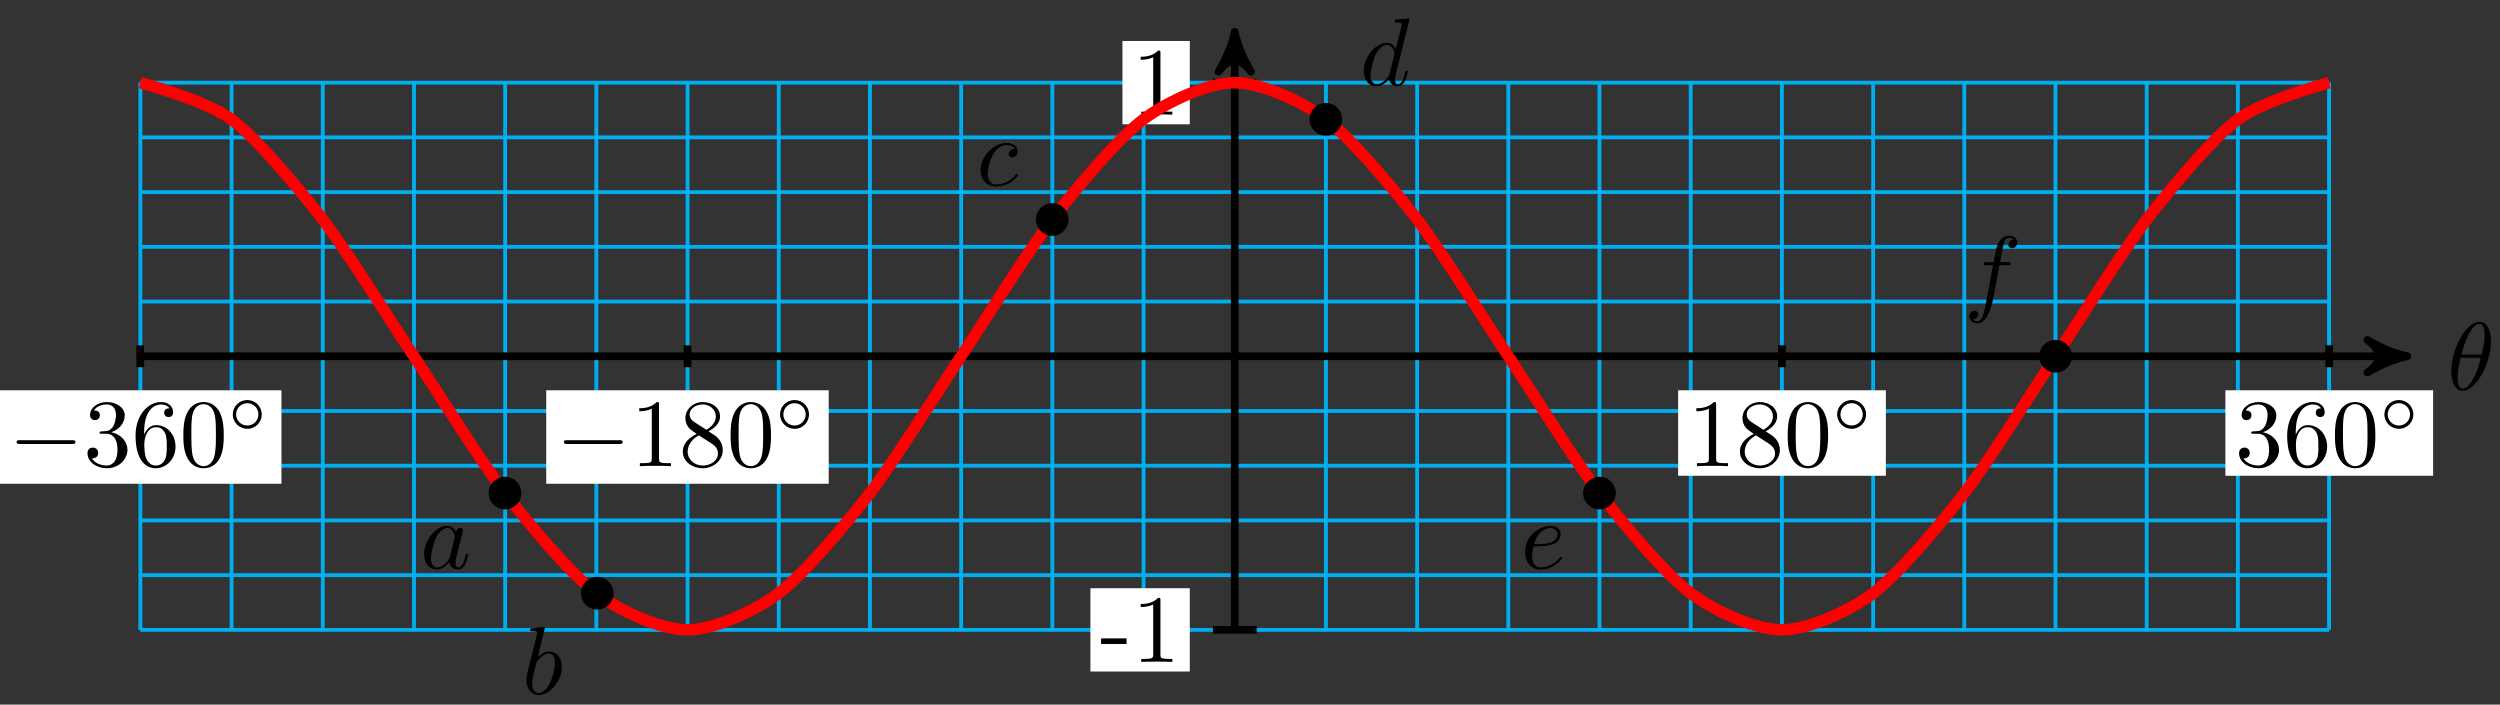 <?xml version="1.0" encoding="UTF-8"?>
<svg xmlns="http://www.w3.org/2000/svg" xmlns:xlink="http://www.w3.org/1999/xlink" width="259pt" height="73pt" viewBox="0 0 259 73" version="1.1">
<rect x="0" y="0" width="259" height="73" fill="#333333" stroke="none"/>
<defs>
<g>
<symbol overflow="visible" id="glyph0-0">
<path style="stroke:none;" d=""/>
</symbol>
<symbol overflow="visible" id="glyph0-1">
<path style="stroke:none;" d="M 4.531 -4.984 C 4.531 -5.641 4.359 -7.031 3.344 -7.031 C 1.953 -7.031 0.422 -4.219 0.422 -1.938 C 0.422 -1 0.703 0.109 1.609 0.109 C 3.016 0.109 4.531 -2.75 4.531 -4.984 Z M 1.469 -3.625 C 1.641 -4.25 1.844 -5.047 2.25 -5.766 C 2.516 -6.25 2.875 -6.812 3.328 -6.812 C 3.812 -6.812 3.875 -6.172 3.875 -5.609 C 3.875 -5.109 3.797 -4.609 3.562 -3.625 Z M 3.469 -3.297 C 3.359 -2.844 3.156 -2 2.766 -1.281 C 2.422 -0.594 2.047 -0.109 1.609 -0.109 C 1.281 -0.109 1.078 -0.406 1.078 -1.328 C 1.078 -1.75 1.141 -2.328 1.391 -3.297 Z M 3.469 -3.297 "/>
</symbol>
<symbol overflow="visible" id="glyph0-2">
<path style="stroke:none;" d="M 3.719 -3.766 C 3.531 -4.141 3.25 -4.406 2.797 -4.406 C 1.641 -4.406 0.406 -2.938 0.406 -1.484 C 0.406 -0.547 0.953 0.109 1.719 0.109 C 1.922 0.109 2.422 0.062 3.016 -0.641 C 3.094 -0.219 3.453 0.109 3.922 0.109 C 4.281 0.109 4.5 -0.125 4.672 -0.438 C 4.828 -0.797 4.969 -1.406 4.969 -1.422 C 4.969 -1.531 4.875 -1.531 4.844 -1.531 C 4.75 -1.531 4.734 -1.484 4.703 -1.344 C 4.531 -0.703 4.359 -0.109 3.953 -0.109 C 3.672 -0.109 3.656 -0.375 3.656 -0.562 C 3.656 -0.781 3.672 -0.875 3.781 -1.312 C 3.891 -1.719 3.906 -1.828 4 -2.203 L 4.359 -3.594 C 4.422 -3.875 4.422 -3.891 4.422 -3.938 C 4.422 -4.109 4.312 -4.203 4.141 -4.203 C 3.891 -4.203 3.75 -3.984 3.719 -3.766 Z M 3.078 -1.188 C 3.016 -1 3.016 -0.984 2.875 -0.812 C 2.438 -0.266 2.031 -0.109 1.75 -0.109 C 1.25 -0.109 1.109 -0.656 1.109 -1.047 C 1.109 -1.547 1.422 -2.766 1.656 -3.234 C 1.969 -3.812 2.406 -4.188 2.812 -4.188 C 3.453 -4.188 3.594 -3.375 3.594 -3.312 C 3.594 -3.25 3.578 -3.188 3.562 -3.141 Z M 3.078 -1.188 "/>
</symbol>
<symbol overflow="visible" id="glyph0-3">
<path style="stroke:none;" d="M 2.375 -6.812 C 2.375 -6.812 2.375 -6.922 2.25 -6.922 C 2.031 -6.922 1.297 -6.844 1.031 -6.812 C 0.953 -6.812 0.844 -6.797 0.844 -6.625 C 0.844 -6.5 0.938 -6.5 1.094 -6.5 C 1.562 -6.5 1.578 -6.438 1.578 -6.328 C 1.578 -6.266 1.5 -5.922 1.453 -5.719 L 0.625 -2.469 C 0.516 -1.969 0.469 -1.797 0.469 -1.453 C 0.469 -0.516 1 0.109 1.734 0.109 C 2.906 0.109 4.141 -1.375 4.141 -2.812 C 4.141 -3.719 3.609 -4.406 2.812 -4.406 C 2.359 -4.406 1.938 -4.109 1.641 -3.812 Z M 1.453 -3.047 C 1.5 -3.266 1.5 -3.281 1.594 -3.391 C 2.078 -4.031 2.531 -4.188 2.797 -4.188 C 3.156 -4.188 3.422 -3.891 3.422 -3.25 C 3.422 -2.656 3.094 -1.516 2.906 -1.141 C 2.578 -0.469 2.125 -0.109 1.734 -0.109 C 1.391 -0.109 1.062 -0.375 1.062 -1.109 C 1.062 -1.312 1.062 -1.5 1.219 -2.125 Z M 1.453 -3.047 "/>
</symbol>
<symbol overflow="visible" id="glyph0-4">
<path style="stroke:none;" d="M 3.953 -3.781 C 3.781 -3.781 3.656 -3.781 3.516 -3.656 C 3.344 -3.5 3.328 -3.328 3.328 -3.266 C 3.328 -3.016 3.516 -2.906 3.703 -2.906 C 3.984 -2.906 4.25 -3.156 4.25 -3.547 C 4.25 -4.031 3.781 -4.406 3.078 -4.406 C 1.734 -4.406 0.406 -2.984 0.406 -1.578 C 0.406 -0.672 0.984 0.109 2.031 0.109 C 3.453 0.109 4.281 -0.953 4.281 -1.062 C 4.281 -1.125 4.234 -1.203 4.172 -1.203 C 4.109 -1.203 4.094 -1.172 4.031 -1.094 C 3.25 -0.109 2.156 -0.109 2.047 -0.109 C 1.422 -0.109 1.141 -0.594 1.141 -1.203 C 1.141 -1.609 1.344 -2.578 1.688 -3.188 C 2 -3.766 2.547 -4.188 3.094 -4.188 C 3.422 -4.188 3.812 -4.062 3.953 -3.781 Z M 3.953 -3.781 "/>
</symbol>
<symbol overflow="visible" id="glyph0-5">
<path style="stroke:none;" d="M 5.141 -6.812 C 5.141 -6.812 5.141 -6.922 5.016 -6.922 C 4.859 -6.922 3.922 -6.828 3.75 -6.812 C 3.672 -6.797 3.609 -6.75 3.609 -6.625 C 3.609 -6.5 3.703 -6.5 3.844 -6.5 C 4.328 -6.5 4.344 -6.438 4.344 -6.328 L 4.312 -6.125 L 3.719 -3.766 C 3.531 -4.141 3.25 -4.406 2.797 -4.406 C 1.641 -4.406 0.406 -2.938 0.406 -1.484 C 0.406 -0.547 0.953 0.109 1.719 0.109 C 1.922 0.109 2.422 0.062 3.016 -0.641 C 3.094 -0.219 3.453 0.109 3.922 0.109 C 4.281 0.109 4.5 -0.125 4.672 -0.438 C 4.828 -0.797 4.969 -1.406 4.969 -1.422 C 4.969 -1.531 4.875 -1.531 4.844 -1.531 C 4.75 -1.531 4.734 -1.484 4.703 -1.344 C 4.531 -0.703 4.359 -0.109 3.953 -0.109 C 3.672 -0.109 3.656 -0.375 3.656 -0.562 C 3.656 -0.812 3.672 -0.875 3.703 -1.047 Z M 3.078 -1.188 C 3.016 -1 3.016 -0.984 2.875 -0.812 C 2.438 -0.266 2.031 -0.109 1.75 -0.109 C 1.25 -0.109 1.109 -0.656 1.109 -1.047 C 1.109 -1.547 1.422 -2.766 1.656 -3.234 C 1.969 -3.812 2.406 -4.188 2.812 -4.188 C 3.453 -4.188 3.594 -3.375 3.594 -3.312 C 3.594 -3.25 3.578 -3.188 3.562 -3.141 Z M 3.078 -1.188 "/>
</symbol>
<symbol overflow="visible" id="glyph0-6">
<path style="stroke:none;" d="M 1.859 -2.297 C 2.156 -2.297 2.891 -2.328 3.391 -2.531 C 4.094 -2.828 4.141 -3.422 4.141 -3.562 C 4.141 -4 3.766 -4.406 3.078 -4.406 C 1.969 -4.406 0.453 -3.438 0.453 -1.688 C 0.453 -0.672 1.047 0.109 2.031 0.109 C 3.453 0.109 4.281 -0.953 4.281 -1.062 C 4.281 -1.125 4.234 -1.203 4.172 -1.203 C 4.109 -1.203 4.094 -1.172 4.031 -1.094 C 3.25 -0.109 2.156 -0.109 2.047 -0.109 C 1.266 -0.109 1.172 -0.953 1.172 -1.266 C 1.172 -1.391 1.188 -1.688 1.328 -2.297 Z M 1.391 -2.516 C 1.781 -4.031 2.812 -4.188 3.078 -4.188 C 3.531 -4.188 3.812 -3.891 3.812 -3.562 C 3.812 -2.516 2.219 -2.516 1.797 -2.516 Z M 1.391 -2.516 "/>
</symbol>
<symbol overflow="visible" id="glyph0-7">
<path style="stroke:none;" d="M 3.656 -3.984 L 4.516 -3.984 C 4.719 -3.984 4.812 -3.984 4.812 -4.188 C 4.812 -4.297 4.719 -4.297 4.547 -4.297 L 3.719 -4.297 L 3.922 -5.438 C 3.969 -5.641 4.109 -6.344 4.172 -6.469 C 4.25 -6.656 4.422 -6.812 4.641 -6.812 C 4.672 -6.812 4.938 -6.812 5.125 -6.625 C 4.688 -6.594 4.578 -6.234 4.578 -6.094 C 4.578 -5.859 4.766 -5.734 4.953 -5.734 C 5.219 -5.734 5.5 -5.969 5.5 -6.344 C 5.5 -6.797 5.047 -7.031 4.641 -7.031 C 4.297 -7.031 3.672 -6.844 3.375 -5.859 C 3.312 -5.656 3.281 -5.547 3.047 -4.297 L 2.359 -4.297 C 2.156 -4.297 2.047 -4.297 2.047 -4.109 C 2.047 -3.984 2.141 -3.984 2.328 -3.984 L 2.984 -3.984 L 2.25 -0.047 C 2.062 0.922 1.891 1.828 1.375 1.828 C 1.328 1.828 1.094 1.828 0.891 1.641 C 1.359 1.609 1.453 1.25 1.453 1.109 C 1.453 0.875 1.266 0.75 1.078 0.75 C 0.812 0.75 0.531 0.984 0.531 1.359 C 0.531 1.797 0.969 2.047 1.375 2.047 C 1.922 2.047 2.328 1.453 2.5 1.078 C 2.828 0.453 3.047 -0.75 3.062 -0.828 Z M 3.656 -3.984 "/>
</symbol>
<symbol overflow="visible" id="glyph1-0">
<path style="stroke:none;" d=""/>
</symbol>
<symbol overflow="visible" id="glyph1-1">
<path style="stroke:none;" d="M 6.562 -2.297 C 6.734 -2.297 6.922 -2.297 6.922 -2.5 C 6.922 -2.688 6.734 -2.688 6.562 -2.688 L 1.172 -2.688 C 1 -2.688 0.828 -2.688 0.828 -2.5 C 0.828 -2.297 1 -2.297 1.172 -2.297 Z M 6.562 -2.297 "/>
</symbol>
<symbol overflow="visible" id="glyph2-0">
<path style="stroke:none;" d=""/>
</symbol>
<symbol overflow="visible" id="glyph2-1">
<path style="stroke:none;" d="M 2.891 -3.516 C 3.703 -3.781 4.281 -4.469 4.281 -5.266 C 4.281 -6.078 3.406 -6.641 2.453 -6.641 C 1.453 -6.641 0.688 -6.047 0.688 -5.281 C 0.688 -4.953 0.906 -4.766 1.203 -4.766 C 1.5 -4.766 1.703 -4.984 1.703 -5.281 C 1.703 -5.766 1.234 -5.766 1.094 -5.766 C 1.391 -6.266 2.047 -6.391 2.406 -6.391 C 2.828 -6.391 3.375 -6.172 3.375 -5.281 C 3.375 -5.156 3.344 -4.578 3.094 -4.141 C 2.797 -3.656 2.453 -3.625 2.203 -3.625 C 2.125 -3.609 1.891 -3.594 1.812 -3.594 C 1.734 -3.578 1.672 -3.562 1.672 -3.469 C 1.672 -3.359 1.734 -3.359 1.906 -3.359 L 2.344 -3.359 C 3.156 -3.359 3.531 -2.688 3.531 -1.703 C 3.531 -0.344 2.844 -0.062 2.406 -0.062 C 1.969 -0.062 1.219 -0.234 0.875 -0.812 C 1.219 -0.766 1.531 -0.984 1.531 -1.359 C 1.531 -1.719 1.266 -1.922 0.984 -1.922 C 0.734 -1.922 0.422 -1.781 0.422 -1.344 C 0.422 -0.438 1.344 0.219 2.438 0.219 C 3.656 0.219 4.562 -0.688 4.562 -1.703 C 4.562 -2.516 3.922 -3.297 2.891 -3.516 Z M 2.891 -3.516 "/>
</symbol>
<symbol overflow="visible" id="glyph2-2">
<path style="stroke:none;" d="M 1.312 -3.266 L 1.312 -3.516 C 1.312 -6.031 2.547 -6.391 3.062 -6.391 C 3.297 -6.391 3.719 -6.328 3.938 -5.984 C 3.781 -5.984 3.391 -5.984 3.391 -5.547 C 3.391 -5.234 3.625 -5.078 3.844 -5.078 C 4 -5.078 4.312 -5.172 4.312 -5.562 C 4.312 -6.156 3.875 -6.641 3.047 -6.641 C 1.766 -6.641 0.422 -5.359 0.422 -3.156 C 0.422 -0.484 1.578 0.219 2.5 0.219 C 3.609 0.219 4.562 -0.719 4.562 -2.031 C 4.562 -3.297 3.672 -4.25 2.562 -4.25 C 1.891 -4.25 1.516 -3.75 1.312 -3.266 Z M 2.5 -0.062 C 1.875 -0.062 1.578 -0.656 1.516 -0.812 C 1.328 -1.281 1.328 -2.078 1.328 -2.25 C 1.328 -3.031 1.656 -4.031 2.547 -4.031 C 2.719 -4.031 3.172 -4.031 3.484 -3.406 C 3.656 -3.047 3.656 -2.531 3.656 -2.047 C 3.656 -1.562 3.656 -1.062 3.484 -0.703 C 3.188 -0.109 2.734 -0.062 2.5 -0.062 Z M 2.5 -0.062 "/>
</symbol>
<symbol overflow="visible" id="glyph2-3">
<path style="stroke:none;" d="M 4.578 -3.188 C 4.578 -3.984 4.531 -4.781 4.188 -5.516 C 3.734 -6.484 2.906 -6.641 2.5 -6.641 C 1.891 -6.641 1.172 -6.375 0.75 -5.453 C 0.438 -4.766 0.391 -3.984 0.391 -3.188 C 0.391 -2.438 0.422 -1.547 0.844 -0.781 C 1.266 0.016 2 0.219 2.484 0.219 C 3.016 0.219 3.781 0.016 4.219 -0.938 C 4.531 -1.625 4.578 -2.406 4.578 -3.188 Z M 2.484 0 C 2.094 0 1.5 -0.25 1.328 -1.203 C 1.219 -1.797 1.219 -2.719 1.219 -3.312 C 1.219 -3.953 1.219 -4.609 1.297 -5.141 C 1.484 -6.328 2.234 -6.422 2.484 -6.422 C 2.812 -6.422 3.469 -6.234 3.656 -5.25 C 3.766 -4.688 3.766 -3.938 3.766 -3.312 C 3.766 -2.562 3.766 -1.891 3.656 -1.25 C 3.5 -0.297 2.938 0 2.484 0 Z M 2.484 0 "/>
</symbol>
<symbol overflow="visible" id="glyph2-4">
<path style="stroke:none;" d="M 2.938 -6.375 C 2.938 -6.625 2.938 -6.641 2.703 -6.641 C 2.078 -6 1.203 -6 0.891 -6 L 0.891 -5.688 C 1.094 -5.688 1.672 -5.688 2.188 -5.953 L 2.188 -0.781 C 2.188 -0.422 2.156 -0.312 1.266 -0.312 L 0.953 -0.312 L 0.953 0 C 1.297 -0.031 2.156 -0.031 2.562 -0.031 C 2.953 -0.031 3.828 -0.031 4.172 0 L 4.172 -0.312 L 3.859 -0.312 C 2.953 -0.312 2.938 -0.422 2.938 -0.781 Z M 2.938 -6.375 "/>
</symbol>
<symbol overflow="visible" id="glyph2-5">
<path style="stroke:none;" d="M 1.625 -4.562 C 1.172 -4.859 1.125 -5.188 1.125 -5.359 C 1.125 -5.969 1.781 -6.391 2.484 -6.391 C 3.203 -6.391 3.844 -5.875 3.844 -5.156 C 3.844 -4.578 3.453 -4.109 2.859 -3.766 Z M 3.078 -3.609 C 3.797 -3.984 4.281 -4.5 4.281 -5.156 C 4.281 -6.078 3.406 -6.641 2.5 -6.641 C 1.5 -6.641 0.688 -5.906 0.688 -4.969 C 0.688 -4.797 0.703 -4.344 1.125 -3.875 C 1.234 -3.766 1.609 -3.516 1.859 -3.344 C 1.281 -3.047 0.422 -2.5 0.422 -1.5 C 0.422 -0.453 1.438 0.219 2.484 0.219 C 3.609 0.219 4.562 -0.609 4.562 -1.672 C 4.562 -2.031 4.453 -2.484 4.062 -2.906 C 3.875 -3.109 3.719 -3.203 3.078 -3.609 Z M 2.078 -3.188 L 3.312 -2.406 C 3.594 -2.219 4.062 -1.922 4.062 -1.312 C 4.062 -0.578 3.312 -0.062 2.5 -0.062 C 1.641 -0.062 0.922 -0.672 0.922 -1.5 C 0.922 -2.078 1.234 -2.719 2.078 -3.188 Z M 2.078 -3.188 "/>
</symbol>
<symbol overflow="visible" id="glyph3-0">
<path style="stroke:none;" d=""/>
</symbol>
<symbol overflow="visible" id="glyph3-1">
<path style="stroke:none;" d="M 3.531 -1.734 C 3.531 -2.578 2.859 -3.234 2.031 -3.234 C 1.203 -3.234 0.531 -2.562 0.531 -1.75 C 0.531 -0.906 1.219 -0.25 2.031 -0.25 C 2.875 -0.25 3.531 -0.922 3.531 -1.734 Z M 2.031 -0.594 C 1.375 -0.594 0.875 -1.125 0.875 -1.734 C 0.875 -2.391 1.391 -2.906 2.031 -2.906 C 2.688 -2.906 3.188 -2.375 3.188 -1.75 C 3.188 -1.094 2.672 -0.594 2.031 -0.594 Z M 2.031 -0.594 "/>
</symbol>
<symbol overflow="visible" id="glyph4-0">
<path style="stroke:none;" d=""/>
</symbol>
<symbol overflow="visible" id="glyph4-1">
<path style="stroke:none;" d="M 2.75 -1.859 L 2.75 -2.438 L 0.109 -2.438 L 0.109 -1.859 Z M 2.75 -1.859 "/>
</symbol>
<symbol overflow="visible" id="glyph4-2">
<path style="stroke:none;" d="M 4.172 0 L 4.172 -0.312 L 3.859 -0.312 C 2.953 -0.312 2.938 -0.422 2.938 -0.781 L 2.938 -6.375 C 2.938 -6.625 2.938 -6.641 2.703 -6.641 C 2.078 -6 1.203 -6 0.891 -6 L 0.891 -5.688 C 1.094 -5.688 1.672 -5.688 2.188 -5.953 L 2.188 -0.781 C 2.188 -0.422 2.156 -0.312 1.266 -0.312 L 0.953 -0.312 L 0.953 0 C 1.297 -0.031 2.156 -0.031 2.562 -0.031 C 2.953 -0.031 3.828 -0.031 4.172 0 Z M 4.172 0 "/>
</symbol>
</g>
</defs>
<g id="surface1">
<path style="fill:none;stroke-width:0.399;stroke-linecap:butt;stroke-linejoin:miter;stroke:rgb(0%,67.839%,93.729%);stroke-opacity:1;stroke-miterlimit:10;" d="M -113.389 -28.347 L 113.386 -28.347 M -113.389 -22.676 L 113.386 -22.676 M -113.389 -17.008 L 113.386 -17.008 M -113.389 -11.34 L 113.386 -11.34 M -113.389 -5.669 L 113.386 -5.669 M -113.389 -0.001 L 113.386 -0.001 M -113.389 5.671 L 113.386 5.671 M -113.389 11.338 L 113.386 11.338 M -113.389 17.006 L 113.386 17.006 M -113.389 22.678 L 113.386 22.678 M -113.389 28.345 L 113.386 28.345 M -113.377 -28.347 L -113.377 28.345 M -103.928 -28.347 L -103.928 28.345 M -94.479 -28.347 L -94.479 28.345 M -85.03 -28.347 L -85.03 28.345 M -75.585 -28.347 L -75.585 28.345 M -66.136 -28.347 L -66.136 28.345 M -56.687 -28.347 L -56.687 28.345 M -47.238 -28.347 L -47.238 28.345 M -37.793 -28.347 L -37.793 28.345 M -28.344 -28.347 L -28.344 28.345 M -18.895 -28.347 L -18.895 28.345 M -9.446 -28.347 L -9.446 28.345 M -0.001 -28.347 L -0.001 28.345 M 9.448 -28.347 L 9.448 28.345 M 18.897 -28.347 L 18.897 28.345 M 28.345 -28.347 L 28.345 28.345 M 37.79 -28.347 L 37.79 28.345 M 47.239 -28.347 L 47.239 28.345 M 56.688 -28.347 L 56.688 28.345 M 66.137 -28.347 L 66.137 28.345 M 75.582 -28.347 L 75.582 28.345 M 85.031 -28.347 L 85.031 28.345 M 94.48 -28.347 L 94.48 28.345 M 103.925 -28.347 L 103.925 28.345 M 113.374 -28.347 L 113.374 28.345 " transform="matrix(1,0,0,-1,127.919,36.909)"/>
<path style="fill:none;stroke-width:0.797;stroke-linecap:butt;stroke-linejoin:miter;stroke:rgb(0%,0%,0%);stroke-opacity:1;stroke-miterlimit:10;" d="M -113.389 -0.001 L 120.456 -0.001 " transform="matrix(1,0,0,-1,127.919,36.909)"/>
<path style="fill-rule:nonzero;fill:rgb(0%,0%,0%);fill-opacity:1;stroke-width:0.797;stroke-linecap:butt;stroke-linejoin:round;stroke:rgb(0%,0%,0%);stroke-opacity:1;stroke-miterlimit:10;" d="M 1.034 -0.001 C -0.259 0.261 -1.555 0.776 -3.11 1.683 C -1.555 0.519 -1.555 -0.517 -3.11 -1.684 C -1.555 -0.778 -0.259 -0.259 1.034 -0.001 Z M 1.034 -0.001 " transform="matrix(1,0,0,-1,248.38,36.909)"/>
<g style="fill:rgb(0%,0%,0%);fill-opacity:1;">
  <use xlink:href="#glyph0-1" x="253.533" y="40.368"/>
</g>
<path style="fill:none;stroke-width:0.797;stroke-linecap:butt;stroke-linejoin:miter;stroke:rgb(0%,0%,0%);stroke-opacity:1;stroke-miterlimit:10;" d="M -0.001 -28.347 L -0.001 32.583 " transform="matrix(1,0,0,-1,127.919,36.909)"/>
<path style="fill-rule:nonzero;fill:rgb(0%,0%,0%);fill-opacity:1;stroke-width:0.797;stroke-linecap:butt;stroke-linejoin:round;stroke:rgb(0%,0%,0%);stroke-opacity:1;stroke-miterlimit:10;" d="M 1.037 0.001 C -0.26 0.259 -1.553 0.779 -3.107 1.685 C -1.553 0.517 -1.553 -0.518 -3.107 -1.682 C -1.553 -0.776 -0.26 -0.26 1.037 0.001 Z M 1.037 0.001 " transform="matrix(0,-1,-1,0,127.919,4.326)"/>
<path style="fill:none;stroke-width:0.797;stroke-linecap:butt;stroke-linejoin:miter;stroke:rgb(0%,0%,0%);stroke-opacity:1;stroke-miterlimit:10;" d="M -113.389 1.132 L -113.389 -1.134 " transform="matrix(1,0,0,-1,127.919,36.909)"/>
<path style=" stroke:none;fill-rule:nonzero;fill:rgb(100%,100%,100%);fill-opacity:1;" d="M -0.105 50.117 L 29.16 50.117 L 29.16 40.434 L -0.105 40.434 Z M -0.105 50.117 "/>
<g style="fill:rgb(0%,0%,0%);fill-opacity:1;">
  <use xlink:href="#glyph1-1" x="0.892" y="48.292"/>
</g>
<g style="fill:rgb(0%,0%,0%);fill-opacity:1;">
  <use xlink:href="#glyph2-1" x="8.641" y="48.292"/>
  <use xlink:href="#glyph2-2" x="13.622" y="48.292"/>
  <use xlink:href="#glyph2-3" x="18.604" y="48.292"/>
</g>
<g style="fill:rgb(0%,0%,0%);fill-opacity:1;">
  <use xlink:href="#glyph3-1" x="23.585" y="44.677"/>
</g>
<path style="fill:none;stroke-width:0.797;stroke-linecap:butt;stroke-linejoin:miter;stroke:rgb(0%,0%,0%);stroke-opacity:1;stroke-miterlimit:10;" d="M -56.695 1.132 L -56.695 -1.134 " transform="matrix(1,0,0,-1,127.919,36.909)"/>
<path style=" stroke:none;fill-rule:nonzero;fill:rgb(100%,100%,100%);fill-opacity:1;" d="M 56.59 50.117 L 85.855 50.117 L 85.855 40.434 L 56.59 40.434 Z M 56.59 50.117 "/>
<g style="fill:rgb(0%,0%,0%);fill-opacity:1;">
  <use xlink:href="#glyph1-1" x="57.587" y="48.292"/>
</g>
<g style="fill:rgb(0%,0%,0%);fill-opacity:1;">
  <use xlink:href="#glyph2-4" x="65.336" y="48.292"/>
  <use xlink:href="#glyph2-5" x="70.318" y="48.292"/>
  <use xlink:href="#glyph2-3" x="75.299" y="48.292"/>
</g>
<g style="fill:rgb(0%,0%,0%);fill-opacity:1;">
  <use xlink:href="#glyph3-1" x="80.281" y="44.677"/>
</g>
<path style="fill:none;stroke-width:0.797;stroke-linecap:butt;stroke-linejoin:miter;stroke:rgb(0%,0%,0%);stroke-opacity:1;stroke-miterlimit:10;" d="M 56.692 1.132 L 56.692 -1.134 " transform="matrix(1,0,0,-1,127.919,36.909)"/>
<path style=" stroke:none;fill-rule:nonzero;fill:rgb(100%,100%,100%);fill-opacity:1;" d="M 173.855 49.289 L 195.375 49.289 L 195.375 40.434 L 173.855 40.434 Z M 173.855 49.289 "/>
<g style="fill:rgb(0%,0%,0%);fill-opacity:1;">
  <use xlink:href="#glyph2-4" x="174.852" y="48.292"/>
  <use xlink:href="#glyph2-5" x="179.833" y="48.292"/>
  <use xlink:href="#glyph2-3" x="184.815" y="48.292"/>
</g>
<g style="fill:rgb(0%,0%,0%);fill-opacity:1;">
  <use xlink:href="#glyph3-1" x="189.796" y="44.677"/>
</g>
<path style="fill:none;stroke-width:0.797;stroke-linecap:butt;stroke-linejoin:miter;stroke:rgb(0%,0%,0%);stroke-opacity:1;stroke-miterlimit:10;" d="M 113.386 1.132 L 113.386 -1.134 " transform="matrix(1,0,0,-1,127.919,36.909)"/>
<path style=" stroke:none;fill-rule:nonzero;fill:rgb(100%,100%,100%);fill-opacity:1;" d="M 230.551 49.289 L 252.07 49.289 L 252.07 40.434 L 230.551 40.434 Z M 230.551 49.289 "/>
<g style="fill:rgb(0%,0%,0%);fill-opacity:1;">
  <use xlink:href="#glyph2-1" x="231.547" y="48.292"/>
  <use xlink:href="#glyph2-2" x="236.529" y="48.292"/>
  <use xlink:href="#glyph2-3" x="241.51" y="48.292"/>
</g>
<g style="fill:rgb(0%,0%,0%);fill-opacity:1;">
  <use xlink:href="#glyph3-1" x="246.492" y="44.677"/>
</g>
<path style="fill:none;stroke-width:0.797;stroke-linecap:butt;stroke-linejoin:miter;stroke:rgb(0%,0%,0%);stroke-opacity:1;stroke-miterlimit:10;" d="M 2.268 -28.347 L -2.267 -28.347 " transform="matrix(1,0,0,-1,127.919,36.909)"/>
<path style=" stroke:none;fill-rule:nonzero;fill:rgb(100%,100%,100%);fill-opacity:1;" d="M 112.969 69.57 L 123.262 69.57 L 123.262 60.941 L 112.969 60.941 Z M 112.969 69.57 "/>
<g style="fill:rgb(0%,0%,0%);fill-opacity:1;">
  <use xlink:href="#glyph4-1" x="113.965" y="68.575"/>
  <use xlink:href="#glyph4-2" x="117.283" y="68.575"/>
</g>
<path style="fill:none;stroke-width:0.797;stroke-linecap:butt;stroke-linejoin:miter;stroke:rgb(0%,0%,0%);stroke-opacity:1;stroke-miterlimit:10;" d="M 2.268 28.345 L -2.267 28.345 " transform="matrix(1,0,0,-1,127.919,36.909)"/>
<path style=" stroke:none;fill-rule:nonzero;fill:rgb(100%,100%,100%);fill-opacity:1;" d="M 116.285 12.875 L 123.262 12.875 L 123.262 4.246 L 116.285 4.246 Z M 116.285 12.875 "/>
<g style="fill:rgb(0%,0%,0%);fill-opacity:1;">
  <use xlink:href="#glyph4-2" x="117.283" y="11.879"/>
</g>
<path style="fill:none;stroke-width:1.196;stroke-linecap:butt;stroke-linejoin:miter;stroke:rgb(100%,0%,0%);stroke-opacity:1;stroke-miterlimit:10;" d="M -113.389 28.345 C -113.389 28.345 -106.561 26.513 -103.94 24.549 C -101.315 22.584 -97.112 17.58 -94.491 14.174 C -91.866 10.768 -87.663 3.932 -85.042 -0.001 C -82.421 -3.934 -78.214 -10.766 -75.593 -14.172 C -72.972 -17.578 -68.765 -22.582 -66.144 -24.547 C -63.523 -26.515 -59.316 -28.347 -56.695 -28.347 C -54.074 -28.347 -49.867 -26.515 -47.246 -24.551 C -44.625 -22.582 -40.418 -17.582 -37.797 -14.176 C -35.176 -10.77 -30.969 -3.934 -28.348 -0.001 C -25.727 3.932 -21.52 10.764 -18.899 14.17 C -16.278 17.576 -12.071 22.58 -9.45 24.549 C -6.829 26.513 -2.622 28.345 -0.001 28.345 C 2.62 28.345 6.827 26.517 9.448 24.549 C 12.069 22.584 16.275 17.58 18.897 14.174 C 21.518 10.772 25.724 3.936 28.345 0.003 C 30.966 -3.93 35.173 -10.762 37.794 -14.168 C 40.415 -17.574 44.618 -22.578 47.243 -24.547 C 49.864 -26.515 54.067 -28.347 56.692 -28.347 C 59.313 -28.347 63.516 -26.515 66.141 -24.551 C 68.762 -22.586 72.965 -17.582 75.59 -14.176 C 78.211 -10.77 82.414 -3.938 85.039 -0.005 C 87.66 3.929 91.863 10.76 94.488 14.166 C 97.109 17.576 101.312 22.58 103.937 24.545 C 106.558 26.513 113.382 28.345 113.382 28.345 " transform="matrix(1,0,0,-1,127.919,36.909)"/>
<path style="fill-rule:nonzero;fill:rgb(0%,0%,0%);fill-opacity:1;stroke-width:0.399;stroke-linecap:butt;stroke-linejoin:miter;stroke:rgb(0%,0%,0%);stroke-opacity:1;stroke-miterlimit:10;" d="M -74.109 -14.172 C -74.109 -13.348 -74.776 -12.68 -75.601 -12.68 C -76.425 -12.68 -77.097 -13.348 -77.097 -14.172 C -77.097 -15 -76.425 -15.668 -75.601 -15.668 C -74.776 -15.668 -74.109 -15 -74.109 -14.172 Z M -74.109 -14.172 " transform="matrix(1,0,0,-1,127.919,36.909)"/>
<g style="fill:rgb(0%,0%,0%);fill-opacity:1;">
  <use xlink:href="#glyph0-2" x="43.53" y="58.893"/>
</g>
<path style="fill-rule:nonzero;fill:rgb(0%,0%,0%);fill-opacity:1;stroke-width:0.399;stroke-linecap:butt;stroke-linejoin:miter;stroke:rgb(0%,0%,0%);stroke-opacity:1;stroke-miterlimit:10;" d="M -64.554 -24.551 C -64.554 -23.722 -65.222 -23.054 -66.046 -23.054 C -66.874 -23.054 -67.542 -23.722 -67.542 -24.551 C -67.542 -25.375 -66.874 -26.043 -66.046 -26.043 C -65.222 -26.043 -64.554 -25.375 -64.554 -24.551 Z M -64.554 -24.551 " transform="matrix(1,0,0,-1,127.919,36.909)"/>
<g style="fill:rgb(0%,0%,0%);fill-opacity:1;">
  <use xlink:href="#glyph0-3" x="54.073" y="71.898"/>
</g>
<path style="fill-rule:nonzero;fill:rgb(0%,0%,0%);fill-opacity:1;stroke-width:0.399;stroke-linecap:butt;stroke-linejoin:miter;stroke:rgb(0%,0%,0%);stroke-opacity:1;stroke-miterlimit:10;" d="M -17.415 14.174 C -17.415 14.998 -18.083 15.666 -18.907 15.666 C -19.731 15.666 -20.403 14.998 -20.403 14.174 C -20.403 13.35 -19.731 12.678 -18.907 12.678 C -18.083 12.678 -17.415 13.35 -17.415 14.174 Z M -17.415 14.174 " transform="matrix(1,0,0,-1,127.919,36.909)"/>
<g style="fill:rgb(0%,0%,0%);fill-opacity:1;">
  <use xlink:href="#glyph0-4" x="101.18" y="19.215"/>
</g>
<path style="fill-rule:nonzero;fill:rgb(0%,0%,0%);fill-opacity:1;stroke-width:0.399;stroke-linecap:butt;stroke-linejoin:miter;stroke:rgb(0%,0%,0%);stroke-opacity:1;stroke-miterlimit:10;" d="M 10.932 24.549 C 10.932 25.373 10.264 26.045 9.44 26.045 C 8.616 26.045 7.944 25.373 7.944 24.549 C 7.944 23.724 8.616 23.056 9.44 23.056 C 10.264 23.056 10.932 23.724 10.932 24.549 Z M 10.932 24.549 " transform="matrix(1,0,0,-1,127.919,36.909)"/>
<g style="fill:rgb(0%,0%,0%);fill-opacity:1;">
  <use xlink:href="#glyph0-5" x="140.879" y="8.839"/>
</g>
<path style="fill-rule:nonzero;fill:rgb(0%,0%,0%);fill-opacity:1;stroke-width:0.399;stroke-linecap:butt;stroke-linejoin:miter;stroke:rgb(0%,0%,0%);stroke-opacity:1;stroke-miterlimit:10;" d="M 39.279 -14.172 C 39.279 -13.348 38.611 -12.68 37.787 -12.68 C 36.962 -12.68 36.291 -13.348 36.291 -14.172 C 36.291 -15 36.962 -15.668 37.787 -15.668 C 38.611 -15.668 39.279 -15 39.279 -14.172 Z M 39.279 -14.172 " transform="matrix(1,0,0,-1,127.919,36.909)"/>
<g style="fill:rgb(0%,0%,0%);fill-opacity:1;">
  <use xlink:href="#glyph0-6" x="157.547" y="58.893"/>
</g>
<path style="fill-rule:nonzero;fill:rgb(0%,0%,0%);fill-opacity:1;stroke-width:0.399;stroke-linecap:butt;stroke-linejoin:miter;stroke:rgb(0%,0%,0%);stroke-opacity:1;stroke-miterlimit:10;" d="M 86.535 -0.001 C 86.535 0.827 85.867 1.495 85.039 1.495 C 84.215 1.495 83.547 0.827 83.547 -0.001 C 83.547 -0.825 84.215 -1.493 85.039 -1.493 C 85.867 -1.493 86.535 -0.825 86.535 -0.001 Z M 86.535 -0.001 " transform="matrix(1,0,0,-1,127.919,36.909)"/>
<g style="fill:rgb(0%,0%,0%);fill-opacity:1;">
  <use xlink:href="#glyph0-7" x="203.493" y="31.452"/>
</g>
</g>
</svg>
